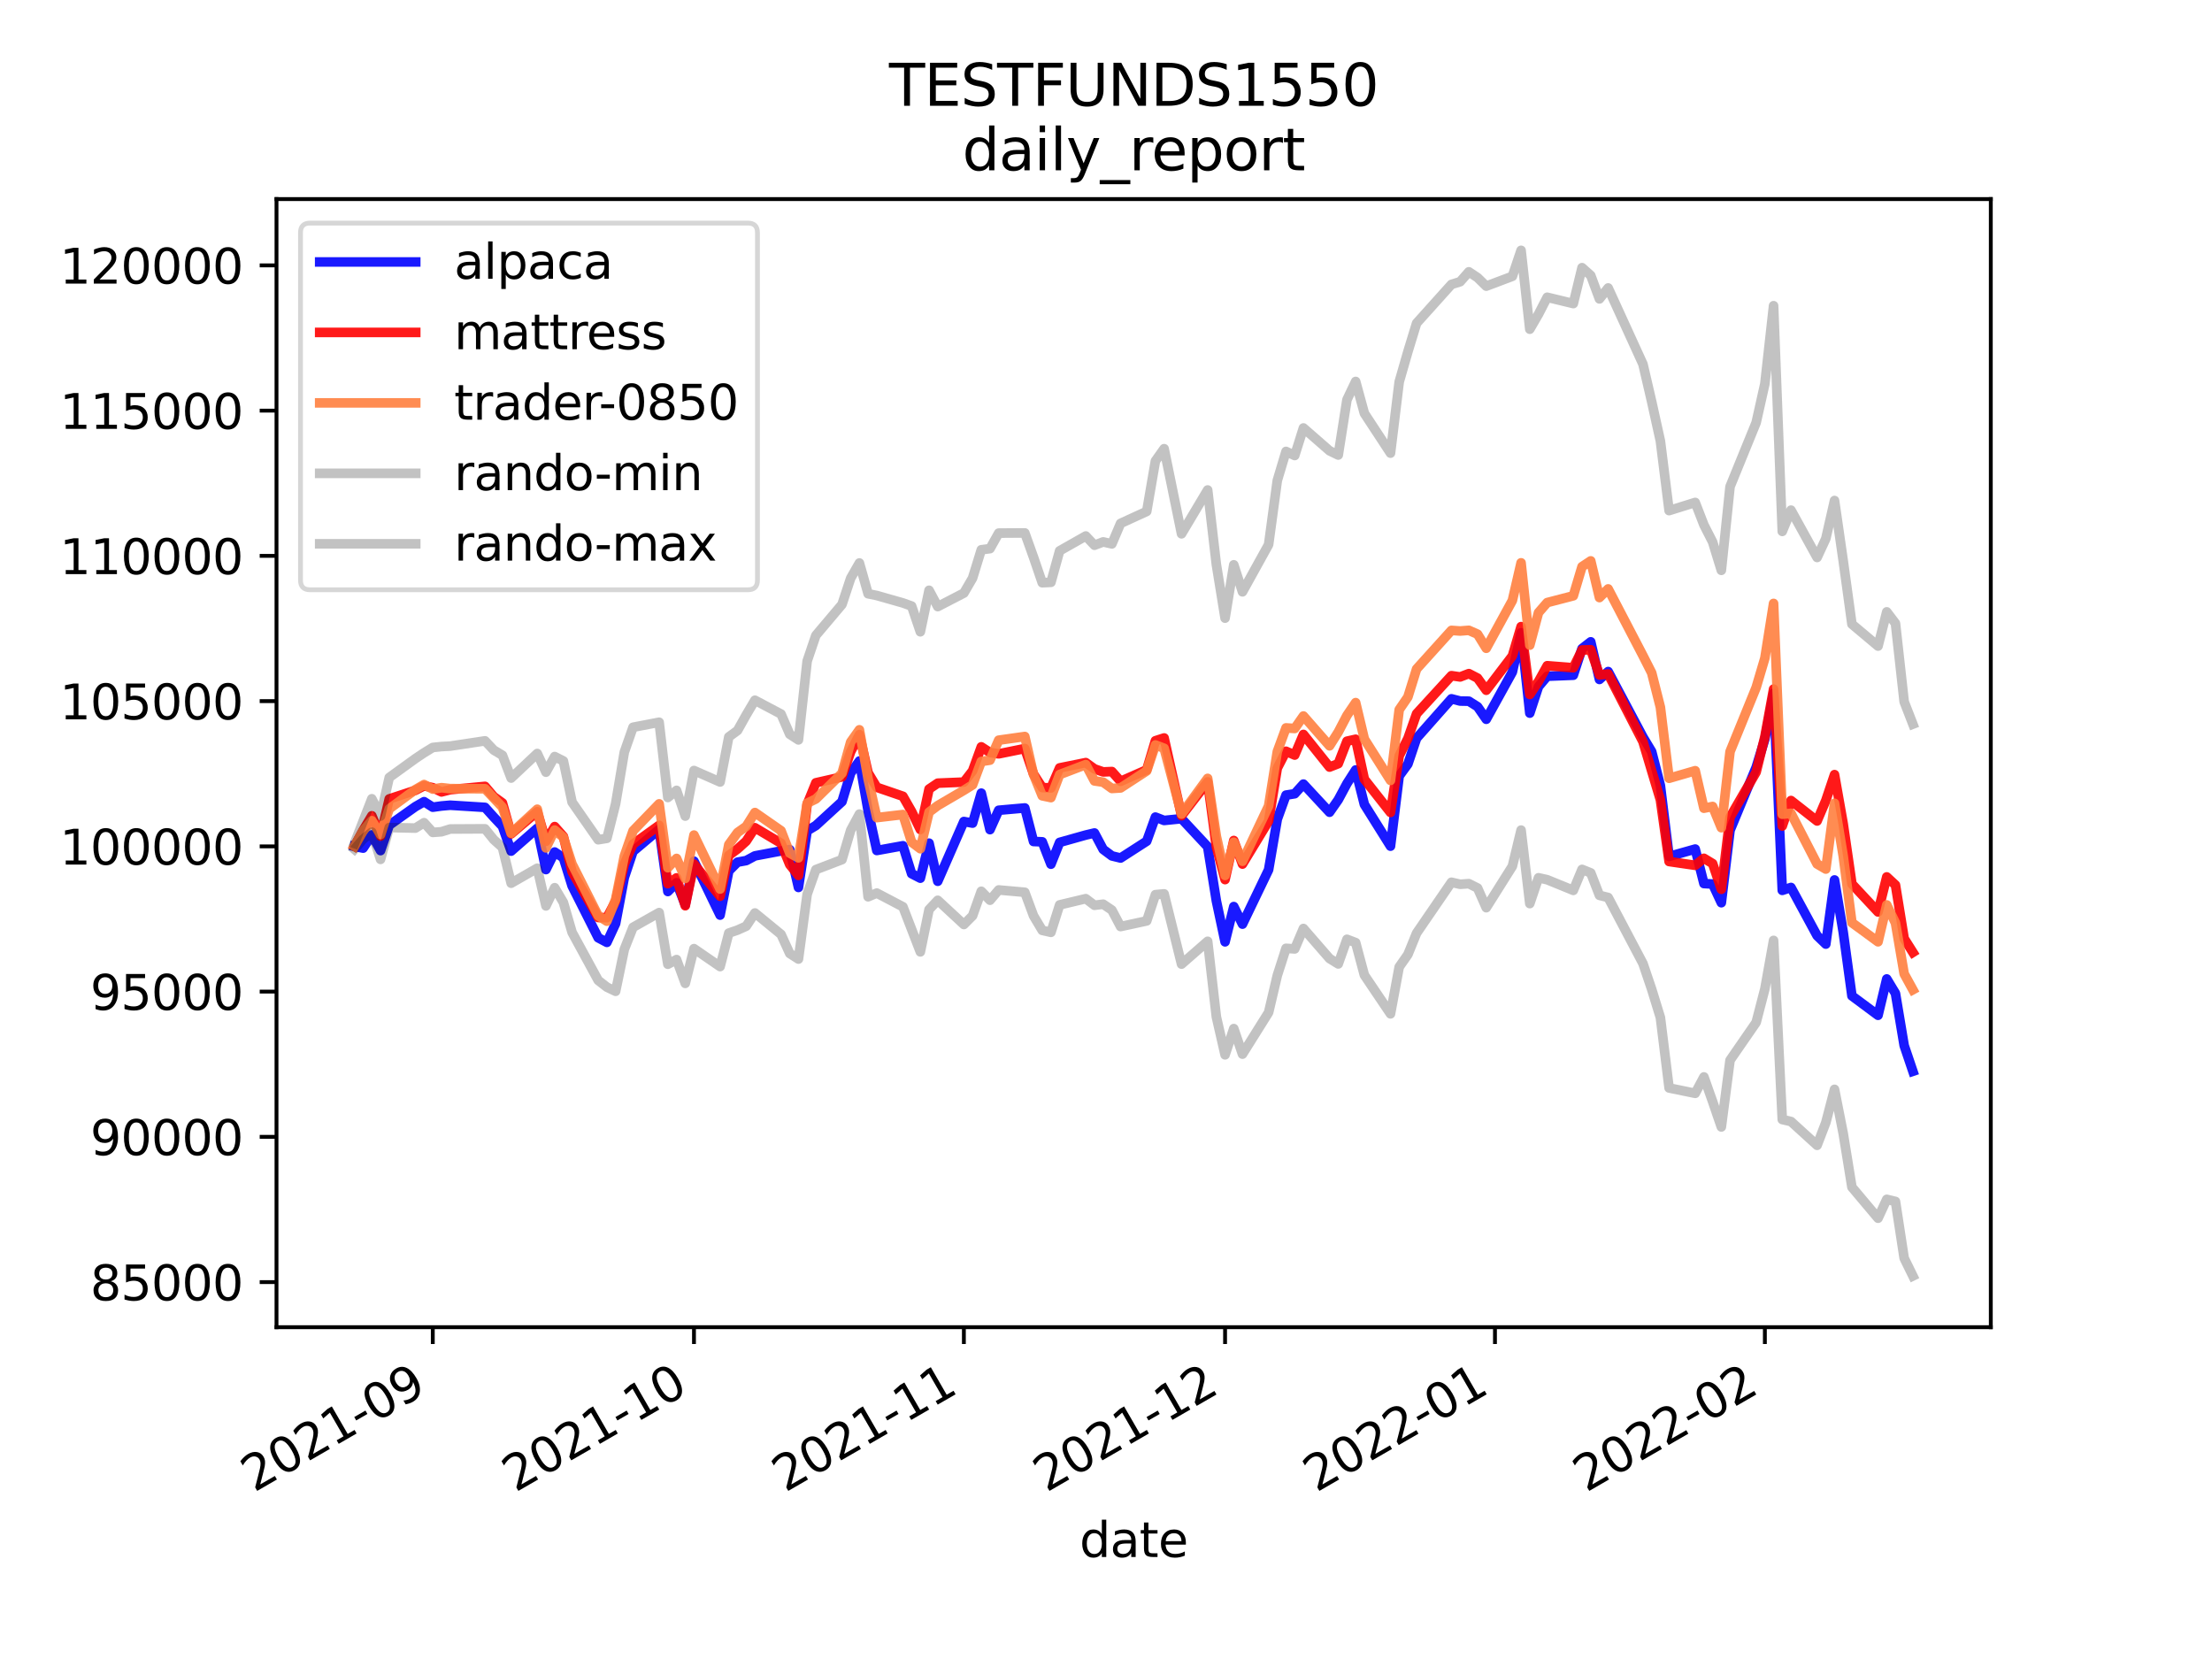 <?xml version="1.0" encoding="utf-8" standalone="no"?>
<!DOCTYPE svg PUBLIC "-//W3C//DTD SVG 1.1//EN"
  "http://www.w3.org/Graphics/SVG/1.1/DTD/svg11.dtd">
<svg height="345.6pt" version="1.1" viewBox="0 0 460.8 345.6" width="460.8pt" xmlns="http://www.w3.org/2000/svg" xmlns:xlink="http://www.w3.org/1999/xlink">
 <defs>
  <style type="text/css">*{stroke-linecap:butt;stroke-linejoin:round;}</style>
 </defs>
 <g id="figure_1">
  <g id="patch_1">
   <path d="M 0 345.6 
L 460.8 345.6 
L 460.8 0 
L 0 0 
z
" style="fill:#ffffff;"/>
  </g>
  <g id="axes_1">
   <g id="patch_2">
    <path d="M 57.6 276.48 
L 414.72 276.48 
L 414.72 41.472 
L 57.6 41.472 
z
" style="fill:#ffffff;"/>
   </g>
   <g id="matplotlib.axis_1">
    <g id="xtick_1">
     <g id="line2d_1">
      <defs>
       <path d="M 0 0 
L 0 3.5 
" id="m118d5a4093" style="stroke:#000000;stroke-width:0.8;"/>
      </defs>
      <g>
       <use style="stroke:#000000;stroke-width:0.8;" x="90.156" xlink:href="#m118d5a4093" y="276.48"/>
      </g>
     </g>
     <g id="text_1">
      <!-- 2021-09 -->
      <g transform="translate(52.931 310.952)rotate(-30)scale(0.1 -0.1)">
       <defs>
        <path d="M 1228 531 
L 3431 531 
L 3431 0 
L 469 0 
L 469 531 
Q 828 903 1448 1529 
Q 2069 2156 2228 2338 
Q 2531 2678 2651 2914 
Q 2772 3150 2772 3378 
Q 2772 3750 2511 3984 
Q 2250 4219 1831 4219 
Q 1534 4219 1204 4116 
Q 875 4013 500 3803 
L 500 4441 
Q 881 4594 1212 4672 
Q 1544 4750 1819 4750 
Q 2544 4750 2975 4387 
Q 3406 4025 3406 3419 
Q 3406 3131 3298 2873 
Q 3191 2616 2906 2266 
Q 2828 2175 2409 1742 
Q 1991 1309 1228 531 
z
" id="DejaVuSans-32" transform="scale(0.016)"/>
        <path d="M 2034 4250 
Q 1547 4250 1301 3770 
Q 1056 3291 1056 2328 
Q 1056 1369 1301 889 
Q 1547 409 2034 409 
Q 2525 409 2770 889 
Q 3016 1369 3016 2328 
Q 3016 3291 2770 3770 
Q 2525 4250 2034 4250 
z
M 2034 4750 
Q 2819 4750 3233 4129 
Q 3647 3509 3647 2328 
Q 3647 1150 3233 529 
Q 2819 -91 2034 -91 
Q 1250 -91 836 529 
Q 422 1150 422 2328 
Q 422 3509 836 4129 
Q 1250 4750 2034 4750 
z
" id="DejaVuSans-30" transform="scale(0.016)"/>
        <path d="M 794 531 
L 1825 531 
L 1825 4091 
L 703 3866 
L 703 4441 
L 1819 4666 
L 2450 4666 
L 2450 531 
L 3481 531 
L 3481 0 
L 794 0 
L 794 531 
z
" id="DejaVuSans-31" transform="scale(0.016)"/>
        <path d="M 313 2009 
L 1997 2009 
L 1997 1497 
L 313 1497 
L 313 2009 
z
" id="DejaVuSans-2d" transform="scale(0.016)"/>
        <path d="M 703 97 
L 703 672 
Q 941 559 1184 500 
Q 1428 441 1663 441 
Q 2288 441 2617 861 
Q 2947 1281 2994 2138 
Q 2813 1869 2534 1725 
Q 2256 1581 1919 1581 
Q 1219 1581 811 2004 
Q 403 2428 403 3163 
Q 403 3881 828 4315 
Q 1253 4750 1959 4750 
Q 2769 4750 3195 4129 
Q 3622 3509 3622 2328 
Q 3622 1225 3098 567 
Q 2575 -91 1691 -91 
Q 1453 -91 1209 -44 
Q 966 3 703 97 
z
M 1959 2075 
Q 2384 2075 2632 2365 
Q 2881 2656 2881 3163 
Q 2881 3666 2632 3958 
Q 2384 4250 1959 4250 
Q 1534 4250 1286 3958 
Q 1038 3666 1038 3163 
Q 1038 2656 1286 2365 
Q 1534 2075 1959 2075 
z
" id="DejaVuSans-39" transform="scale(0.016)"/>
       </defs>
       <use xlink:href="#DejaVuSans-32"/>
       <use x="63.623" xlink:href="#DejaVuSans-30"/>
       <use x="127.246" xlink:href="#DejaVuSans-32"/>
       <use x="190.869" xlink:href="#DejaVuSans-31"/>
       <use x="254.492" xlink:href="#DejaVuSans-2d"/>
       <use x="290.576" xlink:href="#DejaVuSans-30"/>
       <use x="354.199" xlink:href="#DejaVuSans-39"/>
      </g>
     </g>
    </g>
    <g id="xtick_2">
     <g id="line2d_2">
      <g>
       <use style="stroke:#000000;stroke-width:0.8;" x="144.568" xlink:href="#m118d5a4093" y="276.48"/>
      </g>
     </g>
     <g id="text_2">
      <!-- 2021-10 -->
      <g transform="translate(107.343 310.952)rotate(-30)scale(0.1 -0.1)">
       <use xlink:href="#DejaVuSans-32"/>
       <use x="63.623" xlink:href="#DejaVuSans-30"/>
       <use x="127.246" xlink:href="#DejaVuSans-32"/>
       <use x="190.869" xlink:href="#DejaVuSans-31"/>
       <use x="254.492" xlink:href="#DejaVuSans-2d"/>
       <use x="290.576" xlink:href="#DejaVuSans-31"/>
       <use x="354.199" xlink:href="#DejaVuSans-30"/>
      </g>
     </g>
    </g>
    <g id="xtick_3">
     <g id="line2d_3">
      <g>
       <use style="stroke:#000000;stroke-width:0.8;" x="200.793" xlink:href="#m118d5a4093" y="276.48"/>
      </g>
     </g>
     <g id="text_3">
      <!-- 2021-11 -->
      <g transform="translate(163.568 310.952)rotate(-30)scale(0.1 -0.1)">
       <use xlink:href="#DejaVuSans-32"/>
       <use x="63.623" xlink:href="#DejaVuSans-30"/>
       <use x="127.246" xlink:href="#DejaVuSans-32"/>
       <use x="190.869" xlink:href="#DejaVuSans-31"/>
       <use x="254.492" xlink:href="#DejaVuSans-2d"/>
       <use x="290.576" xlink:href="#DejaVuSans-31"/>
       <use x="354.199" xlink:href="#DejaVuSans-31"/>
      </g>
     </g>
    </g>
    <g id="xtick_4">
     <g id="line2d_4">
      <g>
       <use style="stroke:#000000;stroke-width:0.8;" x="255.204" xlink:href="#m118d5a4093" y="276.48"/>
      </g>
     </g>
     <g id="text_4">
      <!-- 2021-12 -->
      <g transform="translate(217.979 310.952)rotate(-30)scale(0.1 -0.1)">
       <use xlink:href="#DejaVuSans-32"/>
       <use x="63.623" xlink:href="#DejaVuSans-30"/>
       <use x="127.246" xlink:href="#DejaVuSans-32"/>
       <use x="190.869" xlink:href="#DejaVuSans-31"/>
       <use x="254.492" xlink:href="#DejaVuSans-2d"/>
       <use x="290.576" xlink:href="#DejaVuSans-31"/>
       <use x="354.199" xlink:href="#DejaVuSans-32"/>
      </g>
     </g>
    </g>
    <g id="xtick_5">
     <g id="line2d_5">
      <g>
       <use style="stroke:#000000;stroke-width:0.8;" x="311.429" xlink:href="#m118d5a4093" y="276.48"/>
      </g>
     </g>
     <g id="text_5">
      <!-- 2022-01 -->
      <g transform="translate(274.204 310.952)rotate(-30)scale(0.1 -0.1)">
       <use xlink:href="#DejaVuSans-32"/>
       <use x="63.623" xlink:href="#DejaVuSans-30"/>
       <use x="127.246" xlink:href="#DejaVuSans-32"/>
       <use x="190.869" xlink:href="#DejaVuSans-32"/>
       <use x="254.492" xlink:href="#DejaVuSans-2d"/>
       <use x="290.576" xlink:href="#DejaVuSans-30"/>
       <use x="354.199" xlink:href="#DejaVuSans-31"/>
      </g>
     </g>
    </g>
    <g id="xtick_6">
     <g id="line2d_6">
      <g>
       <use style="stroke:#000000;stroke-width:0.8;" x="367.654" xlink:href="#m118d5a4093" y="276.48"/>
      </g>
     </g>
     <g id="text_6">
      <!-- 2022-02 -->
      <g transform="translate(330.429 310.952)rotate(-30)scale(0.1 -0.1)">
       <use xlink:href="#DejaVuSans-32"/>
       <use x="63.623" xlink:href="#DejaVuSans-30"/>
       <use x="127.246" xlink:href="#DejaVuSans-32"/>
       <use x="190.869" xlink:href="#DejaVuSans-32"/>
       <use x="254.492" xlink:href="#DejaVuSans-2d"/>
       <use x="290.576" xlink:href="#DejaVuSans-30"/>
       <use x="354.199" xlink:href="#DejaVuSans-32"/>
      </g>
     </g>
    </g>
    <g id="text_7">
     <!-- date -->
     <g transform="translate(224.885 324.351)scale(0.1 -0.1)">
      <defs>
       <path d="M 2906 2969 
L 2906 4863 
L 3481 4863 
L 3481 0 
L 2906 0 
L 2906 525 
Q 2725 213 2448 61 
Q 2172 -91 1784 -91 
Q 1150 -91 751 415 
Q 353 922 353 1747 
Q 353 2572 751 3078 
Q 1150 3584 1784 3584 
Q 2172 3584 2448 3432 
Q 2725 3281 2906 2969 
z
M 947 1747 
Q 947 1113 1208 752 
Q 1469 391 1925 391 
Q 2381 391 2643 752 
Q 2906 1113 2906 1747 
Q 2906 2381 2643 2742 
Q 2381 3103 1925 3103 
Q 1469 3103 1208 2742 
Q 947 2381 947 1747 
z
" id="DejaVuSans-64" transform="scale(0.016)"/>
       <path d="M 2194 1759 
Q 1497 1759 1228 1600 
Q 959 1441 959 1056 
Q 959 750 1161 570 
Q 1363 391 1709 391 
Q 2188 391 2477 730 
Q 2766 1069 2766 1631 
L 2766 1759 
L 2194 1759 
z
M 3341 1997 
L 3341 0 
L 2766 0 
L 2766 531 
Q 2569 213 2275 61 
Q 1981 -91 1556 -91 
Q 1019 -91 701 211 
Q 384 513 384 1019 
Q 384 1609 779 1909 
Q 1175 2209 1959 2209 
L 2766 2209 
L 2766 2266 
Q 2766 2663 2505 2880 
Q 2244 3097 1772 3097 
Q 1472 3097 1187 3025 
Q 903 2953 641 2809 
L 641 3341 
Q 956 3463 1253 3523 
Q 1550 3584 1831 3584 
Q 2591 3584 2966 3190 
Q 3341 2797 3341 1997 
z
" id="DejaVuSans-61" transform="scale(0.016)"/>
       <path d="M 1172 4494 
L 1172 3500 
L 2356 3500 
L 2356 3053 
L 1172 3053 
L 1172 1153 
Q 1172 725 1289 603 
Q 1406 481 1766 481 
L 2356 481 
L 2356 0 
L 1766 0 
Q 1100 0 847 248 
Q 594 497 594 1153 
L 594 3053 
L 172 3053 
L 172 3500 
L 594 3500 
L 594 4494 
L 1172 4494 
z
" id="DejaVuSans-74" transform="scale(0.016)"/>
       <path d="M 3597 1894 
L 3597 1613 
L 953 1613 
Q 991 1019 1311 708 
Q 1631 397 2203 397 
Q 2534 397 2845 478 
Q 3156 559 3463 722 
L 3463 178 
Q 3153 47 2828 -22 
Q 2503 -91 2169 -91 
Q 1331 -91 842 396 
Q 353 884 353 1716 
Q 353 2575 817 3079 
Q 1281 3584 2069 3584 
Q 2775 3584 3186 3129 
Q 3597 2675 3597 1894 
z
M 3022 2063 
Q 3016 2534 2758 2815 
Q 2500 3097 2075 3097 
Q 1594 3097 1305 2825 
Q 1016 2553 972 2059 
L 3022 2063 
z
" id="DejaVuSans-65" transform="scale(0.016)"/>
      </defs>
      <use xlink:href="#DejaVuSans-64"/>
      <use x="63.477" xlink:href="#DejaVuSans-61"/>
      <use x="124.756" xlink:href="#DejaVuSans-74"/>
      <use x="163.965" xlink:href="#DejaVuSans-65"/>
     </g>
    </g>
   </g>
   <g id="matplotlib.axis_2">
    <g id="ytick_1">
     <g id="line2d_7">
      <defs>
       <path d="M 0 0 
L -3.5 0 
" id="mfb2e4a2a28" style="stroke:#000000;stroke-width:0.8;"/>
      </defs>
      <g>
       <use style="stroke:#000000;stroke-width:0.8;" x="57.6" xlink:href="#mfb2e4a2a28" y="267.083"/>
      </g>
     </g>
     <g id="text_8">
      <!-- 85000 -->
      <g transform="translate(18.788 270.882)scale(0.1 -0.1)">
       <defs>
        <path d="M 2034 2216 
Q 1584 2216 1326 1975 
Q 1069 1734 1069 1313 
Q 1069 891 1326 650 
Q 1584 409 2034 409 
Q 2484 409 2743 651 
Q 3003 894 3003 1313 
Q 3003 1734 2745 1975 
Q 2488 2216 2034 2216 
z
M 1403 2484 
Q 997 2584 770 2862 
Q 544 3141 544 3541 
Q 544 4100 942 4425 
Q 1341 4750 2034 4750 
Q 2731 4750 3128 4425 
Q 3525 4100 3525 3541 
Q 3525 3141 3298 2862 
Q 3072 2584 2669 2484 
Q 3125 2378 3379 2068 
Q 3634 1759 3634 1313 
Q 3634 634 3220 271 
Q 2806 -91 2034 -91 
Q 1263 -91 848 271 
Q 434 634 434 1313 
Q 434 1759 690 2068 
Q 947 2378 1403 2484 
z
M 1172 3481 
Q 1172 3119 1398 2916 
Q 1625 2713 2034 2713 
Q 2441 2713 2670 2916 
Q 2900 3119 2900 3481 
Q 2900 3844 2670 4047 
Q 2441 4250 2034 4250 
Q 1625 4250 1398 4047 
Q 1172 3844 1172 3481 
z
" id="DejaVuSans-38" transform="scale(0.016)"/>
        <path d="M 691 4666 
L 3169 4666 
L 3169 4134 
L 1269 4134 
L 1269 2991 
Q 1406 3038 1543 3061 
Q 1681 3084 1819 3084 
Q 2600 3084 3056 2656 
Q 3513 2228 3513 1497 
Q 3513 744 3044 326 
Q 2575 -91 1722 -91 
Q 1428 -91 1123 -41 
Q 819 9 494 109 
L 494 744 
Q 775 591 1075 516 
Q 1375 441 1709 441 
Q 2250 441 2565 725 
Q 2881 1009 2881 1497 
Q 2881 1984 2565 2268 
Q 2250 2553 1709 2553 
Q 1456 2553 1204 2497 
Q 953 2441 691 2322 
L 691 4666 
z
" id="DejaVuSans-35" transform="scale(0.016)"/>
       </defs>
       <use xlink:href="#DejaVuSans-38"/>
       <use x="63.623" xlink:href="#DejaVuSans-35"/>
       <use x="127.246" xlink:href="#DejaVuSans-30"/>
       <use x="190.869" xlink:href="#DejaVuSans-30"/>
       <use x="254.492" xlink:href="#DejaVuSans-30"/>
      </g>
     </g>
    </g>
    <g id="ytick_2">
     <g id="line2d_8">
      <g>
       <use style="stroke:#000000;stroke-width:0.8;" x="57.6" xlink:href="#mfb2e4a2a28" y="236.826"/>
      </g>
     </g>
     <g id="text_9">
      <!-- 90000 -->
      <g transform="translate(18.788 240.625)scale(0.1 -0.1)">
       <use xlink:href="#DejaVuSans-39"/>
       <use x="63.623" xlink:href="#DejaVuSans-30"/>
       <use x="127.246" xlink:href="#DejaVuSans-30"/>
       <use x="190.869" xlink:href="#DejaVuSans-30"/>
       <use x="254.492" xlink:href="#DejaVuSans-30"/>
      </g>
     </g>
    </g>
    <g id="ytick_3">
     <g id="line2d_9">
      <g>
       <use style="stroke:#000000;stroke-width:0.8;" x="57.6" xlink:href="#mfb2e4a2a28" y="206.569"/>
      </g>
     </g>
     <g id="text_10">
      <!-- 95000 -->
      <g transform="translate(18.788 210.368)scale(0.1 -0.1)">
       <use xlink:href="#DejaVuSans-39"/>
       <use x="63.623" xlink:href="#DejaVuSans-35"/>
       <use x="127.246" xlink:href="#DejaVuSans-30"/>
       <use x="190.869" xlink:href="#DejaVuSans-30"/>
       <use x="254.492" xlink:href="#DejaVuSans-30"/>
      </g>
     </g>
    </g>
    <g id="ytick_4">
     <g id="line2d_10">
      <g>
       <use style="stroke:#000000;stroke-width:0.8;" x="57.6" xlink:href="#mfb2e4a2a28" y="176.312"/>
      </g>
     </g>
     <g id="text_11">
      <!-- 100000 -->
      <g transform="translate(12.425 180.111)scale(0.1 -0.1)">
       <use xlink:href="#DejaVuSans-31"/>
       <use x="63.623" xlink:href="#DejaVuSans-30"/>
       <use x="127.246" xlink:href="#DejaVuSans-30"/>
       <use x="190.869" xlink:href="#DejaVuSans-30"/>
       <use x="254.492" xlink:href="#DejaVuSans-30"/>
       <use x="318.115" xlink:href="#DejaVuSans-30"/>
      </g>
     </g>
    </g>
    <g id="ytick_5">
     <g id="line2d_11">
      <g>
       <use style="stroke:#000000;stroke-width:0.8;" x="57.6" xlink:href="#mfb2e4a2a28" y="146.055"/>
      </g>
     </g>
     <g id="text_12">
      <!-- 105000 -->
      <g transform="translate(12.425 149.854)scale(0.1 -0.1)">
       <use xlink:href="#DejaVuSans-31"/>
       <use x="63.623" xlink:href="#DejaVuSans-30"/>
       <use x="127.246" xlink:href="#DejaVuSans-35"/>
       <use x="190.869" xlink:href="#DejaVuSans-30"/>
       <use x="254.492" xlink:href="#DejaVuSans-30"/>
       <use x="318.115" xlink:href="#DejaVuSans-30"/>
      </g>
     </g>
    </g>
    <g id="ytick_6">
     <g id="line2d_12">
      <g>
       <use style="stroke:#000000;stroke-width:0.8;" x="57.6" xlink:href="#mfb2e4a2a28" y="115.798"/>
      </g>
     </g>
     <g id="text_13">
      <!-- 110000 -->
      <g transform="translate(12.425 119.597)scale(0.1 -0.1)">
       <use xlink:href="#DejaVuSans-31"/>
       <use x="63.623" xlink:href="#DejaVuSans-31"/>
       <use x="127.246" xlink:href="#DejaVuSans-30"/>
       <use x="190.869" xlink:href="#DejaVuSans-30"/>
       <use x="254.492" xlink:href="#DejaVuSans-30"/>
       <use x="318.115" xlink:href="#DejaVuSans-30"/>
      </g>
     </g>
    </g>
    <g id="ytick_7">
     <g id="line2d_13">
      <g>
       <use style="stroke:#000000;stroke-width:0.8;" x="57.6" xlink:href="#mfb2e4a2a28" y="85.541"/>
      </g>
     </g>
     <g id="text_14">
      <!-- 115000 -->
      <g transform="translate(12.425 89.34)scale(0.1 -0.1)">
       <use xlink:href="#DejaVuSans-31"/>
       <use x="63.623" xlink:href="#DejaVuSans-31"/>
       <use x="127.246" xlink:href="#DejaVuSans-35"/>
       <use x="190.869" xlink:href="#DejaVuSans-30"/>
       <use x="254.492" xlink:href="#DejaVuSans-30"/>
       <use x="318.115" xlink:href="#DejaVuSans-30"/>
      </g>
     </g>
    </g>
    <g id="ytick_8">
     <g id="line2d_14">
      <g>
       <use style="stroke:#000000;stroke-width:0.8;" x="57.6" xlink:href="#mfb2e4a2a28" y="55.284"/>
      </g>
     </g>
     <g id="text_15">
      <!-- 120000 -->
      <g transform="translate(12.425 59.083)scale(0.1 -0.1)">
       <use xlink:href="#DejaVuSans-31"/>
       <use x="63.623" xlink:href="#DejaVuSans-32"/>
       <use x="127.246" xlink:href="#DejaVuSans-30"/>
       <use x="190.869" xlink:href="#DejaVuSans-30"/>
       <use x="254.492" xlink:href="#DejaVuSans-30"/>
       <use x="318.115" xlink:href="#DejaVuSans-30"/>
      </g>
     </g>
    </g>
   </g>
   <g id="line2d_15">
    <path clip-path="url(#pc656dcf263)" d="M 73.833 176.312 
L 75.646 176.681 
L 77.46 173.92 
L 79.274 177.196 
L 81.088 171.899 
L 86.529 168.04 
L 88.342 167.001 
L 90.156 168.153 
L 91.97 167.901 
L 93.784 167.742 
L 101.038 168.193 
L 102.852 170.207 
L 104.666 172.132 
L 106.48 177.302 
L 111.921 172.547 
L 113.734 181.145 
L 115.548 177.491 
L 117.362 178.702 
L 119.176 184.549 
L 124.617 195.353 
L 126.43 196.311 
L 128.244 192.391 
L 130.058 182.797 
L 131.872 177.364 
L 137.313 172.783 
L 139.126 185.718 
L 140.94 183.892 
L 142.754 188.476 
L 144.568 179.396 
L 150.009 190.633 
L 151.822 181.43 
L 153.636 179.606 
L 155.45 179.276 
L 157.264 178.298 
L 162.705 177.269 
L 164.518 176.999 
L 166.332 184.87 
L 168.146 173.068 
L 169.959 171.979 
L 175.401 167 
L 177.214 161.031 
L 179.028 158.528 
L 180.842 168.889 
L 182.655 177.174 
L 188.097 176.185 
L 189.91 182.008 
L 191.724 182.94 
L 193.538 175.645 
L 195.351 183.581 
L 200.793 171.135 
L 202.606 171.472 
L 204.42 165.227 
L 206.234 172.827 
L 208.047 168.793 
L 213.489 168.311 
L 215.302 175.3 
L 217.116 175.366 
L 218.93 180.028 
L 220.743 175.485 
L 226.185 173.954 
L 227.998 173.526 
L 229.812 176.944 
L 231.626 178.298 
L 233.439 178.744 
L 238.881 175.236 
L 240.694 170.214 
L 242.508 170.917 
L 246.135 170.549 
L 251.577 176.385 
L 253.39 187.676 
L 255.204 196.201 
L 257.018 188.853 
L 258.831 192.513 
L 264.273 181.194 
L 266.086 170.644 
L 267.9 165.637 
L 269.714 165.35 
L 271.527 163.339 
L 276.969 169.202 
L 278.782 166.607 
L 280.596 163.228 
L 282.41 160.396 
L 284.223 167.584 
L 289.665 176.271 
L 291.478 161.645 
L 293.292 159.168 
L 295.106 153.776 
L 302.361 145.576 
L 304.174 146.039 
L 305.988 146.07 
L 307.802 147.213 
L 309.615 149.836 
L 315.056 139.986 
L 316.87 131.822 
L 318.684 148.559 
L 320.498 143.025 
L 322.311 140.873 
L 327.752 140.659 
L 329.566 135.115 
L 331.38 133.702 
L 333.194 141.54 
L 335.007 139.895 
L 342.262 153.548 
L 344.076 156.573 
L 345.89 163.655 
L 347.703 178.412 
L 353.144 176.874 
L 354.958 184.061 
L 356.772 184.16 
L 358.586 188.052 
L 360.399 172.969 
L 365.84 159.845 
L 367.654 153.96 
L 369.468 144.429 
L 371.282 185.48 
L 373.095 184.879 
L 378.536 194.922 
L 380.35 196.673 
L 382.164 183.311 
L 383.978 194.198 
L 385.791 207.461 
L 391.232 211.502 
L 393.046 203.935 
L 394.86 206.946 
L 396.674 217.804 
L 398.487 223.162 
" style="fill:none;stroke:#0000ff;stroke-linecap:square;stroke-opacity:0.9;stroke-width:2;"/>
   </g>
   <g id="line2d_16">
    <path clip-path="url(#pc656dcf263)" d="M 73.833 176.312 
L 75.646 172.974 
L 77.46 169.942 
L 79.274 174.18 
L 81.088 166.43 
L 86.529 164.638 
L 88.342 163.699 
L 90.156 164.092 
L 91.97 164.972 
L 93.784 164.507 
L 101.038 163.813 
L 102.852 165.959 
L 104.666 167.266 
L 106.48 173.707 
L 111.921 169.092 
L 113.734 175.264 
L 115.548 172.191 
L 117.362 174.247 
L 119.176 181.609 
L 124.617 191.13 
L 126.43 191.166 
L 128.244 187.736 
L 130.058 180.019 
L 131.872 175.848 
L 137.313 171.933 
L 139.126 184.086 
L 140.94 182.877 
L 142.754 188.687 
L 144.568 180.015 
L 150.009 186.7 
L 151.822 178.192 
L 153.636 176.861 
L 155.45 175.225 
L 157.264 172.43 
L 162.705 175.662 
L 164.518 180.108 
L 166.332 182.369 
L 168.146 167.538 
L 169.959 163.07 
L 175.401 161.839 
L 177.214 156.601 
L 179.028 153.036 
L 180.842 160.989 
L 182.655 164.012 
L 188.097 165.879 
L 189.91 169.053 
L 191.724 172.807 
L 193.538 164.371 
L 195.351 163.148 
L 200.793 162.922 
L 202.606 160.583 
L 204.42 155.581 
L 206.234 156.763 
L 208.047 157.041 
L 213.489 155.937 
L 215.302 161.254 
L 217.116 164.056 
L 218.93 164.146 
L 220.743 159.964 
L 226.185 158.865 
L 227.998 160.171 
L 229.812 160.803 
L 231.626 160.726 
L 233.439 162.76 
L 238.881 160.366 
L 240.694 154.311 
L 242.508 153.73 
L 246.135 169.934 
L 251.577 162.872 
L 253.39 176.399 
L 255.204 183.235 
L 257.018 175.094 
L 258.831 180.003 
L 264.273 171.05 
L 266.086 160.016 
L 267.9 156.502 
L 269.714 157.293 
L 271.527 152.997 
L 276.969 159.796 
L 278.782 159.085 
L 280.596 154.406 
L 282.41 153.999 
L 284.223 162.332 
L 289.665 169.249 
L 291.478 157.451 
L 293.292 153.831 
L 295.106 148.675 
L 302.361 140.754 
L 304.174 141.019 
L 305.988 140.324 
L 307.802 141.263 
L 309.615 143.79 
L 315.056 136.646 
L 316.87 130.535 
L 318.684 144.673 
L 320.498 141.96 
L 322.311 138.682 
L 327.752 139.106 
L 329.566 135.412 
L 331.38 135.353 
L 333.194 140.606 
L 335.007 140.406 
L 342.262 154.509 
L 344.076 160.586 
L 345.89 166.622 
L 347.703 179.472 
L 353.144 180.263 
L 354.958 178.802 
L 356.772 179.899 
L 358.586 185.256 
L 360.399 170.249 
L 365.84 160.842 
L 367.654 153.452 
L 369.468 143.553 
L 371.282 172.075 
L 373.095 166.764 
L 378.536 171.025 
L 380.35 166.765 
L 382.164 161.369 
L 383.978 171.639 
L 385.791 184.144 
L 391.232 189.978 
L 393.046 182.68 
L 394.86 184.363 
L 396.674 195.516 
L 398.487 198.389 
" style="fill:none;stroke:#ff0000;stroke-linecap:square;stroke-opacity:0.9;stroke-width:2;"/>
   </g>
   <g id="line2d_17">
    <path clip-path="url(#pc656dcf263)" d="M 73.833 176.312 
L 75.646 173.065 
L 77.46 170.967 
L 79.274 173.857 
L 81.088 168.497 
L 86.529 164.488 
L 88.342 163.435 
L 90.156 164.388 
L 91.97 164.087 
L 93.784 164.286 
L 101.038 164.311 
L 102.852 166.238 
L 104.666 168.16 
L 106.48 173.58 
L 111.921 168.575 
L 113.734 176.632 
L 115.548 172.919 
L 117.362 174.431 
L 119.176 180.009 
L 124.617 190.778 
L 126.43 191.9 
L 128.244 187.394 
L 130.058 178.329 
L 131.872 173.086 
L 137.313 167.459 
L 139.126 180.77 
L 140.94 178.829 
L 142.754 182.997 
L 144.568 173.961 
L 150.009 185.204 
L 151.822 175.952 
L 153.636 173.441 
L 155.45 172.154 
L 157.264 169.267 
L 162.705 173.053 
L 164.518 177.725 
L 166.332 178.709 
L 168.146 167.328 
L 169.959 166.438 
L 175.401 161.089 
L 177.214 154.58 
L 179.028 152.031 
L 180.842 162.278 
L 182.655 170.323 
L 188.097 169.686 
L 189.91 175.431 
L 191.724 176.805 
L 193.538 169.182 
L 195.351 167.82 
L 200.793 164.632 
L 202.606 163.501 
L 204.42 158.634 
L 206.234 158.352 
L 208.047 154.196 
L 213.489 153.429 
L 215.302 161.339 
L 217.116 165.778 
L 218.93 166.159 
L 220.743 161.353 
L 226.185 159.283 
L 227.998 162.678 
L 229.812 162.944 
L 231.626 164.253 
L 233.439 164.14 
L 238.881 160.592 
L 240.694 155.189 
L 242.508 155.882 
L 246.135 169.6 
L 251.577 162.151 
L 253.39 174.229 
L 255.204 182.371 
L 257.018 175.449 
L 258.831 179.413 
L 264.273 167.894 
L 266.086 156.577 
L 267.9 151.637 
L 269.714 151.756 
L 271.527 149.159 
L 276.969 155.369 
L 278.782 152.508 
L 280.596 149.041 
L 282.41 146.369 
L 284.223 153.965 
L 289.665 162.573 
L 291.478 147.844 
L 293.292 145.19 
L 295.106 139.358 
L 302.361 131.322 
L 304.174 131.45 
L 305.988 131.309 
L 307.802 132.114 
L 309.615 135.046 
L 315.056 125.096 
L 316.87 117.247 
L 318.684 134.397 
L 320.498 127.619 
L 322.311 125.53 
L 327.752 124.115 
L 329.566 118.044 
L 331.38 116.842 
L 333.194 124.484 
L 335.007 122.681 
L 342.262 136.598 
L 344.076 140.171 
L 345.89 147.339 
L 347.703 162.13 
L 353.144 160.553 
L 354.958 168.365 
L 356.772 168.007 
L 358.586 172.422 
L 360.399 156.58 
L 365.84 143.214 
L 367.654 137.105 
L 369.468 125.706 
L 371.282 169.617 
L 373.095 169.426 
L 378.536 179.984 
L 380.35 181.042 
L 382.164 167.342 
L 383.978 178.342 
L 385.791 192.206 
L 391.232 196.192 
L 393.046 188.516 
L 394.86 192.273 
L 396.674 202.867 
L 398.487 206.173 
" style="fill:none;stroke:#ff8040;stroke-linecap:square;stroke-opacity:0.9;stroke-width:2;"/>
   </g>
   <g id="line2d_18">
    <path clip-path="url(#pc656dcf263)" d="M 73.833 176.917 
L 75.646 174.818 
L 77.46 173.347 
L 79.274 179.023 
L 81.088 172.391 
L 86.529 172.507 
L 88.342 171.382 
L 90.156 173.403 
L 91.97 173.27 
L 93.784 172.698 
L 101.038 172.659 
L 102.852 174.907 
L 104.666 176.535 
L 106.48 183.988 
L 111.921 180.863 
L 113.734 188.716 
L 115.548 184.926 
L 117.362 187.991 
L 119.176 194.232 
L 124.617 204.226 
L 126.43 205.637 
L 128.244 206.503 
L 130.058 197.76 
L 131.872 193.174 
L 137.313 190.109 
L 139.126 200.867 
L 140.94 199.896 
L 142.754 204.852 
L 144.568 197.62 
L 150.009 201.36 
L 151.822 194.38 
L 153.636 193.755 
L 155.45 192.94 
L 157.264 190.189 
L 162.705 194.644 
L 164.518 198.625 
L 166.332 199.789 
L 168.146 186.282 
L 169.959 181.159 
L 175.401 179.077 
L 177.214 172.958 
L 179.028 169.593 
L 180.842 186.814 
L 182.655 186.046 
L 188.097 188.903 
L 189.91 193.602 
L 191.724 198.294 
L 193.538 189.473 
L 195.351 187.548 
L 200.793 192.589 
L 202.606 190.77 
L 204.42 185.669 
L 206.234 187.533 
L 208.047 185.395 
L 213.489 185.879 
L 215.302 190.777 
L 217.116 193.812 
L 218.93 194.221 
L 220.743 188.505 
L 226.185 187.209 
L 227.998 188.586 
L 229.812 188.362 
L 231.626 189.586 
L 233.439 193.019 
L 238.881 191.839 
L 240.694 186.374 
L 242.508 186.207 
L 246.135 200.846 
L 251.577 196.088 
L 253.39 211.834 
L 255.204 219.738 
L 257.018 214.274 
L 258.831 219.593 
L 264.273 210.914 
L 266.086 203.201 
L 267.9 197.556 
L 269.714 197.672 
L 271.527 193.421 
L 276.969 199.681 
L 278.782 200.802 
L 280.596 195.672 
L 282.41 196.365 
L 284.223 203.13 
L 289.665 211.201 
L 291.478 201.434 
L 293.292 198.842 
L 295.106 194.386 
L 302.361 183.793 
L 304.174 184.213 
L 305.988 184.082 
L 307.802 184.992 
L 309.615 189.087 
L 315.056 180.449 
L 316.87 172.928 
L 318.684 188.234 
L 320.498 182.858 
L 322.311 183.262 
L 327.752 185.482 
L 329.566 181.112 
L 331.38 181.838 
L 333.194 186.515 
L 335.007 186.965 
L 342.262 200.724 
L 344.076 206.083 
L 345.89 211.972 
L 347.703 226.643 
L 353.144 227.757 
L 354.958 224.348 
L 356.772 229.484 
L 358.586 234.763 
L 360.399 220.862 
L 365.84 212.99 
L 367.654 206.001 
L 369.468 195.905 
L 371.282 233.219 
L 373.095 233.633 
L 378.536 238.585 
L 380.35 233.861 
L 382.164 226.932 
L 383.978 236.136 
L 385.791 247.309 
L 391.232 253.775 
L 393.046 249.844 
L 394.86 250.282 
L 396.674 262.104 
L 398.487 265.798 
" style="fill:none;stroke:#0d0d0d;stroke-linecap:square;stroke-opacity:0.25;stroke-width:2;"/>
   </g>
   <g id="line2d_19">
    <path clip-path="url(#pc656dcf263)" d="M 73.833 175.707 
L 75.646 171.061 
L 77.46 166.397 
L 79.274 170.002 
L 81.088 161.968 
L 86.529 158.034 
L 88.342 156.818 
L 90.156 155.713 
L 91.97 155.523 
L 93.784 155.428 
L 101.038 154.332 
L 102.852 156.252 
L 104.666 157.342 
L 106.48 162.086 
L 111.921 156.966 
L 113.734 160.859 
L 115.548 157.602 
L 117.362 158.529 
L 119.176 167.111 
L 124.617 174.932 
L 126.43 174.638 
L 128.244 167.446 
L 130.058 156.676 
L 131.872 151.501 
L 137.313 150.458 
L 139.126 166.133 
L 140.94 164.65 
L 142.754 170.006 
L 144.568 160.513 
L 150.009 162.906 
L 151.822 153.511 
L 153.636 152.181 
L 155.45 148.939 
L 157.264 145.872 
L 162.705 148.749 
L 164.518 152.954 
L 166.332 154.136 
L 168.146 137.712 
L 169.959 132.369 
L 175.401 125.923 
L 177.214 120.448 
L 179.028 117.279 
L 180.842 123.687 
L 182.655 124.057 
L 188.097 125.604 
L 189.91 126.258 
L 191.724 131.612 
L 193.538 122.969 
L 195.351 126.366 
L 200.793 123.544 
L 202.606 120.427 
L 204.42 114.529 
L 206.234 114.291 
L 208.047 111.056 
L 213.489 111.021 
L 215.302 116.084 
L 217.116 121.392 
L 218.93 121.307 
L 220.743 114.747 
L 226.185 111.659 
L 227.998 113.581 
L 229.812 112.888 
L 231.626 113.304 
L 233.439 109.032 
L 238.881 106.537 
L 240.694 96.03 
L 242.508 93.471 
L 246.135 111.202 
L 251.577 102.075 
L 253.39 117.607 
L 255.204 128.77 
L 257.018 117.663 
L 258.831 123.288 
L 264.273 113.455 
L 266.086 100.096 
L 267.9 94.042 
L 269.714 94.892 
L 271.527 89.155 
L 276.969 93.906 
L 278.782 94.788 
L 280.596 83.267 
L 282.41 79.467 
L 284.223 86.104 
L 289.665 94.393 
L 291.478 79.553 
L 293.292 73.255 
L 295.106 67.327 
L 302.361 59.25 
L 304.174 58.689 
L 305.988 56.625 
L 307.802 57.832 
L 309.615 59.608 
L 315.056 57.557 
L 316.87 52.154 
L 318.684 68.576 
L 320.498 65.45 
L 322.311 61.925 
L 327.752 63.238 
L 329.566 55.76 
L 331.38 57.385 
L 333.194 62.268 
L 335.007 59.986 
L 342.262 75.87 
L 344.076 83.675 
L 345.89 91.878 
L 347.703 106.366 
L 353.144 104.67 
L 354.958 109.351 
L 356.772 112.906 
L 358.586 118.809 
L 360.399 101.381 
L 365.84 88.037 
L 367.654 79.946 
L 369.468 63.684 
L 371.282 110.699 
L 373.095 106.275 
L 378.536 116.13 
L 380.35 112.214 
L 382.164 104.27 
L 383.978 116.847 
L 385.791 130.02 
L 391.232 134.591 
L 393.046 127.462 
L 394.86 129.859 
L 396.674 146.187 
L 398.487 150.849 
" style="fill:none;stroke:#0d0d0d;stroke-linecap:square;stroke-opacity:0.25;stroke-width:2;"/>
   </g>
   <g id="patch_3">
    <path d="M 57.6 276.48 
L 57.6 41.472 
" style="fill:none;stroke:#000000;stroke-linecap:square;stroke-linejoin:miter;stroke-width:0.8;"/>
   </g>
   <g id="patch_4">
    <path d="M 414.72 276.48 
L 414.72 41.472 
" style="fill:none;stroke:#000000;stroke-linecap:square;stroke-linejoin:miter;stroke-width:0.8;"/>
   </g>
   <g id="patch_5">
    <path d="M 57.6 276.48 
L 414.72 276.48 
" style="fill:none;stroke:#000000;stroke-linecap:square;stroke-linejoin:miter;stroke-width:0.8;"/>
   </g>
   <g id="patch_6">
    <path d="M 57.6 41.472 
L 414.72 41.472 
" style="fill:none;stroke:#000000;stroke-linecap:square;stroke-linejoin:miter;stroke-width:0.8;"/>
   </g>
   <g id="text_16">
    <!-- TESTFUNDS1550 -->
    <g transform="translate(185.2 22.035)scale(0.12 -0.12)">
     <defs>
      <path d="M -19 4666 
L 3928 4666 
L 3928 4134 
L 2272 4134 
L 2272 0 
L 1638 0 
L 1638 4134 
L -19 4134 
L -19 4666 
z
" id="DejaVuSans-54" transform="scale(0.016)"/>
      <path d="M 628 4666 
L 3578 4666 
L 3578 4134 
L 1259 4134 
L 1259 2753 
L 3481 2753 
L 3481 2222 
L 1259 2222 
L 1259 531 
L 3634 531 
L 3634 0 
L 628 0 
L 628 4666 
z
" id="DejaVuSans-45" transform="scale(0.016)"/>
      <path d="M 3425 4513 
L 3425 3897 
Q 3066 4069 2747 4153 
Q 2428 4238 2131 4238 
Q 1616 4238 1336 4038 
Q 1056 3838 1056 3469 
Q 1056 3159 1242 3001 
Q 1428 2844 1947 2747 
L 2328 2669 
Q 3034 2534 3370 2195 
Q 3706 1856 3706 1288 
Q 3706 609 3251 259 
Q 2797 -91 1919 -91 
Q 1588 -91 1214 -16 
Q 841 59 441 206 
L 441 856 
Q 825 641 1194 531 
Q 1563 422 1919 422 
Q 2459 422 2753 634 
Q 3047 847 3047 1241 
Q 3047 1584 2836 1778 
Q 2625 1972 2144 2069 
L 1759 2144 
Q 1053 2284 737 2584 
Q 422 2884 422 3419 
Q 422 4038 858 4394 
Q 1294 4750 2059 4750 
Q 2388 4750 2728 4690 
Q 3069 4631 3425 4513 
z
" id="DejaVuSans-53" transform="scale(0.016)"/>
      <path d="M 628 4666 
L 3309 4666 
L 3309 4134 
L 1259 4134 
L 1259 2759 
L 3109 2759 
L 3109 2228 
L 1259 2228 
L 1259 0 
L 628 0 
L 628 4666 
z
" id="DejaVuSans-46" transform="scale(0.016)"/>
      <path d="M 556 4666 
L 1191 4666 
L 1191 1831 
Q 1191 1081 1462 751 
Q 1734 422 2344 422 
Q 2950 422 3222 751 
Q 3494 1081 3494 1831 
L 3494 4666 
L 4128 4666 
L 4128 1753 
Q 4128 841 3676 375 
Q 3225 -91 2344 -91 
Q 1459 -91 1007 375 
Q 556 841 556 1753 
L 556 4666 
z
" id="DejaVuSans-55" transform="scale(0.016)"/>
      <path d="M 628 4666 
L 1478 4666 
L 3547 763 
L 3547 4666 
L 4159 4666 
L 4159 0 
L 3309 0 
L 1241 3903 
L 1241 0 
L 628 0 
L 628 4666 
z
" id="DejaVuSans-4e" transform="scale(0.016)"/>
      <path d="M 1259 4147 
L 1259 519 
L 2022 519 
Q 2988 519 3436 956 
Q 3884 1394 3884 2338 
Q 3884 3275 3436 3711 
Q 2988 4147 2022 4147 
L 1259 4147 
z
M 628 4666 
L 1925 4666 
Q 3281 4666 3915 4102 
Q 4550 3538 4550 2338 
Q 4550 1131 3912 565 
Q 3275 0 1925 0 
L 628 0 
L 628 4666 
z
" id="DejaVuSans-44" transform="scale(0.016)"/>
     </defs>
     <use xlink:href="#DejaVuSans-54"/>
     <use x="61.084" xlink:href="#DejaVuSans-45"/>
     <use x="124.268" xlink:href="#DejaVuSans-53"/>
     <use x="187.744" xlink:href="#DejaVuSans-54"/>
     <use x="248.828" xlink:href="#DejaVuSans-46"/>
     <use x="306.348" xlink:href="#DejaVuSans-55"/>
     <use x="379.541" xlink:href="#DejaVuSans-4e"/>
     <use x="454.346" xlink:href="#DejaVuSans-44"/>
     <use x="531.348" xlink:href="#DejaVuSans-53"/>
     <use x="594.824" xlink:href="#DejaVuSans-31"/>
     <use x="658.447" xlink:href="#DejaVuSans-35"/>
     <use x="722.07" xlink:href="#DejaVuSans-35"/>
     <use x="785.693" xlink:href="#DejaVuSans-30"/>
    </g>
    <!-- daily_report -->
    <g transform="translate(200.467 35.472)scale(0.12 -0.12)">
     <defs>
      <path d="M 603 3500 
L 1178 3500 
L 1178 0 
L 603 0 
L 603 3500 
z
M 603 4863 
L 1178 4863 
L 1178 4134 
L 603 4134 
L 603 4863 
z
" id="DejaVuSans-69" transform="scale(0.016)"/>
      <path d="M 603 4863 
L 1178 4863 
L 1178 0 
L 603 0 
L 603 4863 
z
" id="DejaVuSans-6c" transform="scale(0.016)"/>
      <path d="M 2059 -325 
Q 1816 -950 1584 -1140 
Q 1353 -1331 966 -1331 
L 506 -1331 
L 506 -850 
L 844 -850 
Q 1081 -850 1212 -737 
Q 1344 -625 1503 -206 
L 1606 56 
L 191 3500 
L 800 3500 
L 1894 763 
L 2988 3500 
L 3597 3500 
L 2059 -325 
z
" id="DejaVuSans-79" transform="scale(0.016)"/>
      <path d="M 3263 -1063 
L 3263 -1509 
L -63 -1509 
L -63 -1063 
L 3263 -1063 
z
" id="DejaVuSans-5f" transform="scale(0.016)"/>
      <path d="M 2631 2963 
Q 2534 3019 2420 3045 
Q 2306 3072 2169 3072 
Q 1681 3072 1420 2755 
Q 1159 2438 1159 1844 
L 1159 0 
L 581 0 
L 581 3500 
L 1159 3500 
L 1159 2956 
Q 1341 3275 1631 3429 
Q 1922 3584 2338 3584 
Q 2397 3584 2469 3576 
Q 2541 3569 2628 3553 
L 2631 2963 
z
" id="DejaVuSans-72" transform="scale(0.016)"/>
      <path d="M 1159 525 
L 1159 -1331 
L 581 -1331 
L 581 3500 
L 1159 3500 
L 1159 2969 
Q 1341 3281 1617 3432 
Q 1894 3584 2278 3584 
Q 2916 3584 3314 3078 
Q 3713 2572 3713 1747 
Q 3713 922 3314 415 
Q 2916 -91 2278 -91 
Q 1894 -91 1617 61 
Q 1341 213 1159 525 
z
M 3116 1747 
Q 3116 2381 2855 2742 
Q 2594 3103 2138 3103 
Q 1681 3103 1420 2742 
Q 1159 2381 1159 1747 
Q 1159 1113 1420 752 
Q 1681 391 2138 391 
Q 2594 391 2855 752 
Q 3116 1113 3116 1747 
z
" id="DejaVuSans-70" transform="scale(0.016)"/>
      <path d="M 1959 3097 
Q 1497 3097 1228 2736 
Q 959 2375 959 1747 
Q 959 1119 1226 758 
Q 1494 397 1959 397 
Q 2419 397 2687 759 
Q 2956 1122 2956 1747 
Q 2956 2369 2687 2733 
Q 2419 3097 1959 3097 
z
M 1959 3584 
Q 2709 3584 3137 3096 
Q 3566 2609 3566 1747 
Q 3566 888 3137 398 
Q 2709 -91 1959 -91 
Q 1206 -91 779 398 
Q 353 888 353 1747 
Q 353 2609 779 3096 
Q 1206 3584 1959 3584 
z
" id="DejaVuSans-6f" transform="scale(0.016)"/>
     </defs>
     <use xlink:href="#DejaVuSans-64"/>
     <use x="63.477" xlink:href="#DejaVuSans-61"/>
     <use x="124.756" xlink:href="#DejaVuSans-69"/>
     <use x="152.539" xlink:href="#DejaVuSans-6c"/>
     <use x="180.322" xlink:href="#DejaVuSans-79"/>
     <use x="239.502" xlink:href="#DejaVuSans-5f"/>
     <use x="289.502" xlink:href="#DejaVuSans-72"/>
     <use x="328.365" xlink:href="#DejaVuSans-65"/>
     <use x="389.889" xlink:href="#DejaVuSans-70"/>
     <use x="453.365" xlink:href="#DejaVuSans-6f"/>
     <use x="514.547" xlink:href="#DejaVuSans-72"/>
     <use x="555.66" xlink:href="#DejaVuSans-74"/>
    </g>
   </g>
   <g id="legend_1">
    <g id="patch_7">
     <path d="M 64.6 122.863 
L 155.792 122.863 
Q 157.792 122.863 157.792 120.863 
L 157.792 48.472 
Q 157.792 46.472 155.792 46.472 
L 64.6 46.472 
Q 62.6 46.472 62.6 48.472 
L 62.6 120.863 
Q 62.6 122.863 64.6 122.863 
z
" style="fill:#ffffff;opacity:0.8;stroke:#cccccc;stroke-linejoin:miter;"/>
    </g>
    <g id="line2d_20">
     <path d="M 66.6 54.57 
L 86.6 54.57 
" style="fill:none;stroke:#0000ff;stroke-linecap:square;stroke-opacity:0.9;stroke-width:2;"/>
    </g>
    <g id="line2d_21"/>
    <g id="text_17">
     <!-- alpaca -->
     <g transform="translate(94.6 58.07)scale(0.1 -0.1)">
      <defs>
       <path d="M 3122 3366 
L 3122 2828 
Q 2878 2963 2633 3030 
Q 2388 3097 2138 3097 
Q 1578 3097 1268 2742 
Q 959 2388 959 1747 
Q 959 1106 1268 751 
Q 1578 397 2138 397 
Q 2388 397 2633 464 
Q 2878 531 3122 666 
L 3122 134 
Q 2881 22 2623 -34 
Q 2366 -91 2075 -91 
Q 1284 -91 818 406 
Q 353 903 353 1747 
Q 353 2603 823 3093 
Q 1294 3584 2113 3584 
Q 2378 3584 2631 3529 
Q 2884 3475 3122 3366 
z
" id="DejaVuSans-63" transform="scale(0.016)"/>
      </defs>
      <use xlink:href="#DejaVuSans-61"/>
      <use x="61.279" xlink:href="#DejaVuSans-6c"/>
      <use x="89.062" xlink:href="#DejaVuSans-70"/>
      <use x="152.539" xlink:href="#DejaVuSans-61"/>
      <use x="213.818" xlink:href="#DejaVuSans-63"/>
      <use x="268.799" xlink:href="#DejaVuSans-61"/>
     </g>
    </g>
    <g id="line2d_22">
     <path d="M 66.6 69.249 
L 86.6 69.249 
" style="fill:none;stroke:#ff0000;stroke-linecap:square;stroke-opacity:0.9;stroke-width:2;"/>
    </g>
    <g id="line2d_23"/>
    <g id="text_18">
     <!-- mattress -->
     <g transform="translate(94.6 72.749)scale(0.1 -0.1)">
      <defs>
       <path d="M 3328 2828 
Q 3544 3216 3844 3400 
Q 4144 3584 4550 3584 
Q 5097 3584 5394 3201 
Q 5691 2819 5691 2113 
L 5691 0 
L 5113 0 
L 5113 2094 
Q 5113 2597 4934 2840 
Q 4756 3084 4391 3084 
Q 3944 3084 3684 2787 
Q 3425 2491 3425 1978 
L 3425 0 
L 2847 0 
L 2847 2094 
Q 2847 2600 2669 2842 
Q 2491 3084 2119 3084 
Q 1678 3084 1418 2786 
Q 1159 2488 1159 1978 
L 1159 0 
L 581 0 
L 581 3500 
L 1159 3500 
L 1159 2956 
Q 1356 3278 1631 3431 
Q 1906 3584 2284 3584 
Q 2666 3584 2933 3390 
Q 3200 3197 3328 2828 
z
" id="DejaVuSans-6d" transform="scale(0.016)"/>
       <path d="M 2834 3397 
L 2834 2853 
Q 2591 2978 2328 3040 
Q 2066 3103 1784 3103 
Q 1356 3103 1142 2972 
Q 928 2841 928 2578 
Q 928 2378 1081 2264 
Q 1234 2150 1697 2047 
L 1894 2003 
Q 2506 1872 2764 1633 
Q 3022 1394 3022 966 
Q 3022 478 2636 193 
Q 2250 -91 1575 -91 
Q 1294 -91 989 -36 
Q 684 19 347 128 
L 347 722 
Q 666 556 975 473 
Q 1284 391 1588 391 
Q 1994 391 2212 530 
Q 2431 669 2431 922 
Q 2431 1156 2273 1281 
Q 2116 1406 1581 1522 
L 1381 1569 
Q 847 1681 609 1914 
Q 372 2147 372 2553 
Q 372 3047 722 3315 
Q 1072 3584 1716 3584 
Q 2034 3584 2315 3537 
Q 2597 3491 2834 3397 
z
" id="DejaVuSans-73" transform="scale(0.016)"/>
      </defs>
      <use xlink:href="#DejaVuSans-6d"/>
      <use x="97.412" xlink:href="#DejaVuSans-61"/>
      <use x="158.691" xlink:href="#DejaVuSans-74"/>
      <use x="197.9" xlink:href="#DejaVuSans-74"/>
      <use x="237.109" xlink:href="#DejaVuSans-72"/>
      <use x="275.973" xlink:href="#DejaVuSans-65"/>
      <use x="337.496" xlink:href="#DejaVuSans-73"/>
      <use x="389.596" xlink:href="#DejaVuSans-73"/>
     </g>
    </g>
    <g id="line2d_24">
     <path d="M 66.6 83.927 
L 86.6 83.927 
" style="fill:none;stroke:#ff8040;stroke-linecap:square;stroke-opacity:0.9;stroke-width:2;"/>
    </g>
    <g id="line2d_25"/>
    <g id="text_19">
     <!-- trader-0850 -->
     <g transform="translate(94.6 87.427)scale(0.1 -0.1)">
      <use xlink:href="#DejaVuSans-74"/>
      <use x="39.209" xlink:href="#DejaVuSans-72"/>
      <use x="80.322" xlink:href="#DejaVuSans-61"/>
      <use x="141.602" xlink:href="#DejaVuSans-64"/>
      <use x="205.078" xlink:href="#DejaVuSans-65"/>
      <use x="266.602" xlink:href="#DejaVuSans-72"/>
      <use x="301.34" xlink:href="#DejaVuSans-2d"/>
      <use x="337.424" xlink:href="#DejaVuSans-30"/>
      <use x="401.047" xlink:href="#DejaVuSans-38"/>
      <use x="464.67" xlink:href="#DejaVuSans-35"/>
      <use x="528.293" xlink:href="#DejaVuSans-30"/>
     </g>
    </g>
    <g id="line2d_26">
     <path d="M 66.6 98.605 
L 86.6 98.605 
" style="fill:none;stroke:#0d0d0d;stroke-linecap:square;stroke-opacity:0.25;stroke-width:2;"/>
    </g>
    <g id="line2d_27"/>
    <g id="text_20">
     <!-- rando-min -->
     <g transform="translate(94.6 102.105)scale(0.1 -0.1)">
      <defs>
       <path d="M 3513 2113 
L 3513 0 
L 2938 0 
L 2938 2094 
Q 2938 2591 2744 2837 
Q 2550 3084 2163 3084 
Q 1697 3084 1428 2787 
Q 1159 2491 1159 1978 
L 1159 0 
L 581 0 
L 581 3500 
L 1159 3500 
L 1159 2956 
Q 1366 3272 1645 3428 
Q 1925 3584 2291 3584 
Q 2894 3584 3203 3211 
Q 3513 2838 3513 2113 
z
" id="DejaVuSans-6e" transform="scale(0.016)"/>
      </defs>
      <use xlink:href="#DejaVuSans-72"/>
      <use x="41.113" xlink:href="#DejaVuSans-61"/>
      <use x="102.393" xlink:href="#DejaVuSans-6e"/>
      <use x="165.771" xlink:href="#DejaVuSans-64"/>
      <use x="229.248" xlink:href="#DejaVuSans-6f"/>
      <use x="292.305" xlink:href="#DejaVuSans-2d"/>
      <use x="328.389" xlink:href="#DejaVuSans-6d"/>
      <use x="425.801" xlink:href="#DejaVuSans-69"/>
      <use x="453.584" xlink:href="#DejaVuSans-6e"/>
     </g>
    </g>
    <g id="line2d_28">
     <path d="M 66.6 113.283 
L 86.6 113.283 
" style="fill:none;stroke:#0d0d0d;stroke-linecap:square;stroke-opacity:0.25;stroke-width:2;"/>
    </g>
    <g id="line2d_29"/>
    <g id="text_21">
     <!-- rando-max -->
     <g transform="translate(94.6 116.783)scale(0.1 -0.1)">
      <defs>
       <path d="M 3513 3500 
L 2247 1797 
L 3578 0 
L 2900 0 
L 1881 1375 
L 863 0 
L 184 0 
L 1544 1831 
L 300 3500 
L 978 3500 
L 1906 2253 
L 2834 3500 
L 3513 3500 
z
" id="DejaVuSans-78" transform="scale(0.016)"/>
      </defs>
      <use xlink:href="#DejaVuSans-72"/>
      <use x="41.113" xlink:href="#DejaVuSans-61"/>
      <use x="102.393" xlink:href="#DejaVuSans-6e"/>
      <use x="165.771" xlink:href="#DejaVuSans-64"/>
      <use x="229.248" xlink:href="#DejaVuSans-6f"/>
      <use x="292.305" xlink:href="#DejaVuSans-2d"/>
      <use x="328.389" xlink:href="#DejaVuSans-6d"/>
      <use x="425.801" xlink:href="#DejaVuSans-61"/>
      <use x="487.08" xlink:href="#DejaVuSans-78"/>
     </g>
    </g>
   </g>
  </g>
 </g>
 <defs>
  <clipPath id="pc656dcf263">
   <rect height="235.008" width="357.12" x="57.6" y="41.472"/>
  </clipPath>
 </defs>
</svg>
